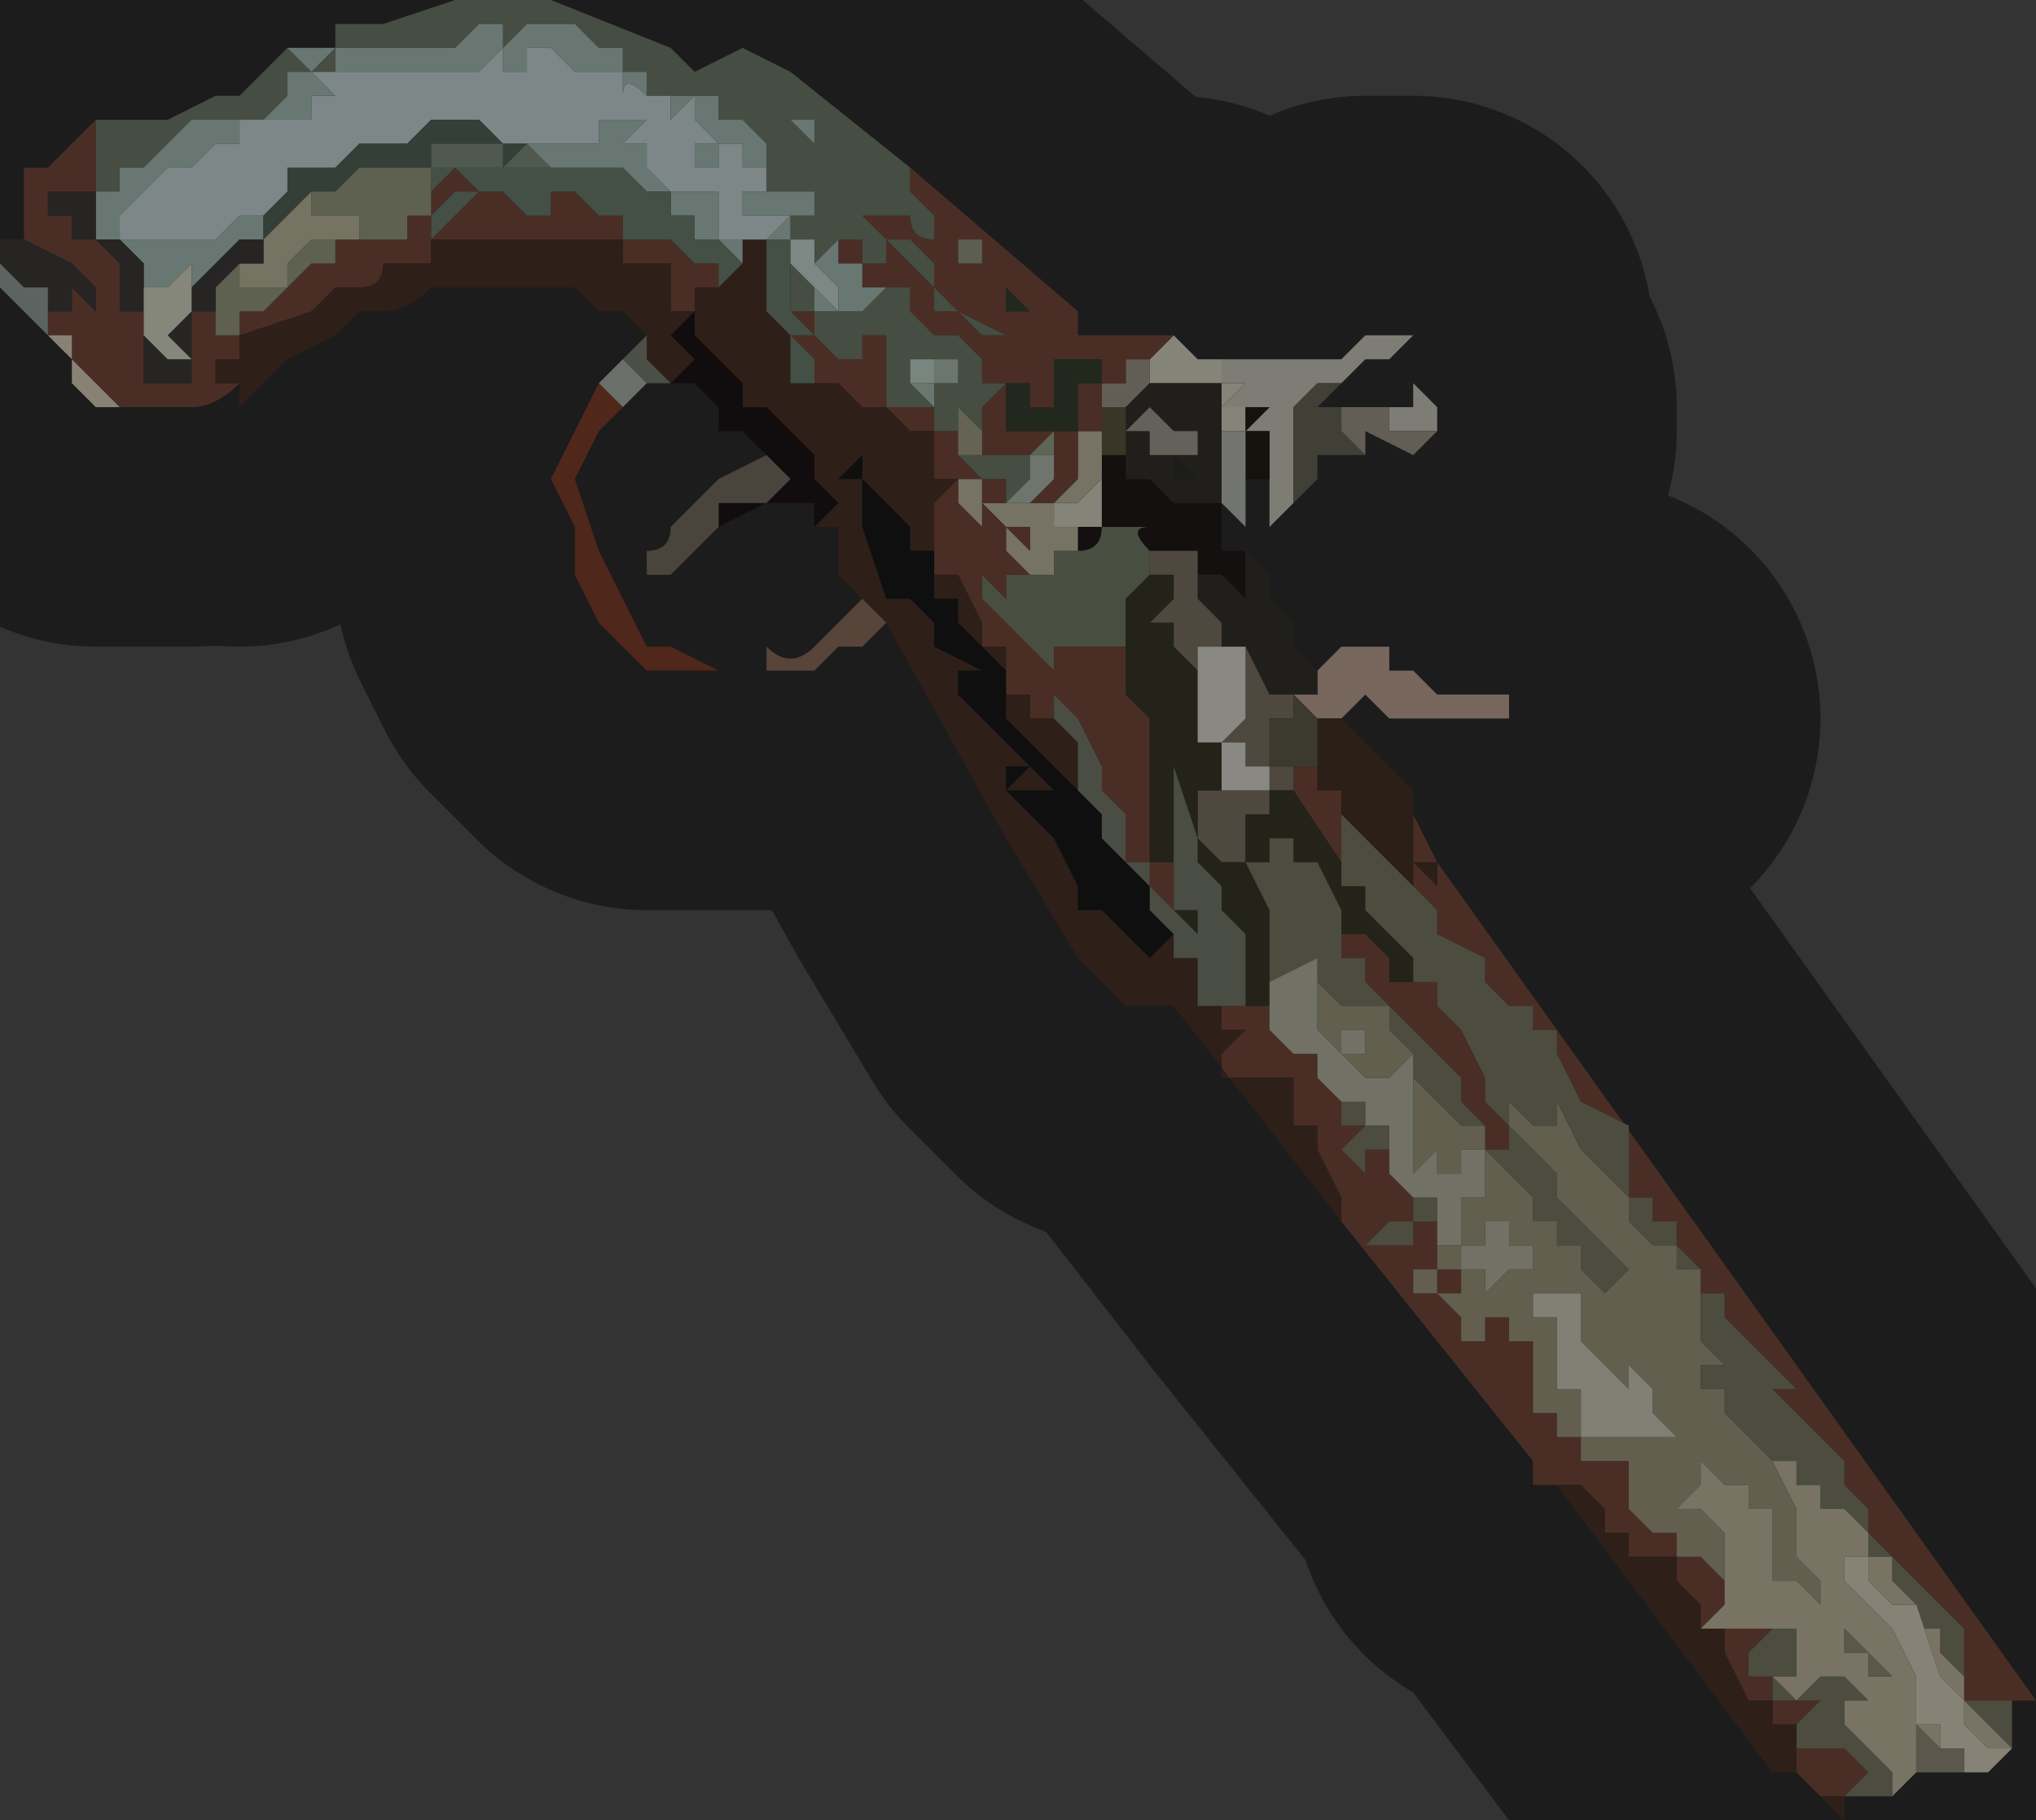 <?xml version="1.0" encoding="UTF-8" standalone="no"?>
<svg xmlns:xlink="http://www.w3.org/1999/xlink" height="3.8px" width="4.25px" xmlns="http://www.w3.org/2000/svg">
  <rect width="100%" height="100%" fill="#333333" stroke="none"/>
  <g transform="matrix(1.0, 0.0, 0.0, 1.0, 2.1, 1.9)">
    <path d="M0.65 -0.5 L0.65 -0.5 0.7 -0.55 0.7 -0.55 0.75 -0.55 0.8 -0.55 0.8 -0.5 0.85 -0.5 0.9 -0.45 1.0 -0.45 1.05 -0.45 1.05 -0.4 1.15 -0.4 1.2 -0.4 1.2 -0.4 1.15 -0.4 1.1 -0.4 1.05 -0.4 1.0 -0.4 0.9 -0.4 0.8 -0.4 0.75 -0.45 0.7 -0.4 0.7 -0.4 0.65 -0.4 0.65 -0.4 0.65 -0.4 0.6 -0.45 0.6 -0.45 0.65 -0.45 0.65 -0.5" fill="#d7baa8" fill-rule="evenodd" stroke="none"/>
    <path d="M0.45 -1.15 L0.45 -1.1 0.45 -1.1 0.5 -1.1 0.45 -1.05 0.5 -1.05 0.5 -1.0 0.45 -1.0 0.45 -1.1 0.4 -1.1 0.4 -1.1 0.4 -1.1 0.35 -1.1 0.35 -1.1 0.3 -1.1 0.3 -1.15 0.35 -1.2 Q0.4 -1.15 0.4 -1.15 L0.45 -1.15 M0.15 -0.85 L0.2 -0.9 0.2 -0.9 0.2 -0.85 0.2 -0.8 0.15 -0.8 0.15 -0.8 0.1 -0.8 0.1 -0.8 0.1 -0.85 0.15 -0.85" fill="#f3f0dc" fill-rule="evenodd" stroke="none"/>
    <path d="M0.45 -1.15 L0.5 -1.15 0.6 -1.15 0.65 -1.15 0.7 -1.15 0.7 -1.15 0.75 -1.2 0.85 -1.2 0.8 -1.15 0.75 -1.15 0.75 -1.15 0.7 -1.1 0.65 -1.1 0.65 -1.1 0.6 -1.05 0.6 -1.0 0.6 -0.9 0.6 -0.85 0.6 -0.85 0.55 -0.8 0.55 -0.9 0.55 -0.95 0.55 -0.95 0.55 -1.0 0.55 -1.0 0.5 -1.0 0.5 -1.0 0.55 -1.05 0.55 -1.05 0.55 -1.05 0.5 -1.05 0.45 -1.05 0.5 -1.1 0.45 -1.1 0.45 -1.1 0.45 -1.15 M0.8 -1.05 L0.8 -1.05 0.85 -1.05 0.85 -1.1 0.9 -1.05 0.9 -1.0 0.85 -1.0 0.85 -1.0 0.8 -1.0 0.8 -1.05" fill="#e4e2d6" fill-rule="evenodd" stroke="none"/>
    <path d="M0.7 -1.05 L0.8 -1.05 0.8 -1.0 0.85 -1.0 0.85 -1.0 0.9 -1.0 0.9 -1.0 0.85 -0.95 0.85 -0.95 0.75 -1.0 0.75 -0.95 0.75 -0.95 0.7 -1.0 0.7 -1.05 M0.2 -1.05 L0.2 -1.05 0.2 -1.1 0.25 -1.1 0.2 -1.1 0.2 -1.1 0.25 -1.1 0.25 -1.15 0.3 -1.15 0.35 -1.2 0.3 -1.15 0.3 -1.1 0.35 -1.1 0.3 -1.1 0.3 -1.1 0.25 -1.05 0.25 -1.05 0.2 -1.05" fill="#b3ac9c" fill-rule="evenodd" stroke="none"/>
    <path d="M0.6 -0.85 L0.6 -0.9 0.6 -1.0 0.6 -1.05 0.65 -1.1 0.65 -1.1 0.7 -1.1 0.65 -1.05 0.7 -1.05 0.7 -1.0 0.75 -0.95 0.75 -0.95 0.7 -0.95 0.65 -0.95 0.65 -0.9 0.6 -0.85" fill="#747465" fill-rule="evenodd" stroke="none"/>
    <path d="M0.45 -1.05 L0.5 -1.05 0.55 -1.05 0.55 -1.05 0.55 -1.05 0.5 -1.0 0.5 -1.0 0.55 -1.0 0.55 -1.0 0.55 -0.95 0.55 -0.95 0.55 -0.9 0.5 -0.9 0.5 -0.85 0.5 -0.9 0.5 -1.0 0.5 -1.05 0.45 -1.05" fill="#222017" fill-rule="evenodd" stroke="none"/>
    <path d="M0.5 -0.85 L0.5 -0.8 0.45 -0.85 0.45 -0.9 0.45 -0.95 0.45 -0.95 0.45 -1.0 0.5 -1.0 0.5 -0.9 0.5 -0.85 M0.45 -0.85 L0.45 -0.85" fill="#cfd4ce" fill-rule="evenodd" stroke="none"/>
    <path d="M0.45 -0.85 L0.45 -0.75 0.5 -0.75 0.5 -0.75 0.5 -0.65 0.45 -0.7 Q0.4 -0.7 0.4 -0.7 L0.4 -0.7 0.4 -0.75 0.35 -0.75 0.35 -0.75 0.3 -0.75 Q0.25 -0.8 0.3 -0.8 L0.25 -0.8 0.2 -0.8 Q0.2 -0.75 0.15 -0.75 L0.15 -0.8 0.2 -0.8 0.2 -0.85 0.2 -0.9 0.2 -0.95 0.25 -0.95 0.25 -1.0 0.25 -0.95 0.25 -0.9 Q0.25 -0.9 0.3 -0.9 L0.3 -0.9 0.35 -0.85 0.35 -0.85 0.4 -0.85 0.4 -0.9 0.4 -0.9 0.4 -0.85 0.45 -0.85 0.45 -0.9 0.45 -0.85 0.45 -0.85 M0.4 -0.9 L0.4 -0.9" fill="#221e1b" fill-rule="evenodd" stroke="none"/>
    <path d="M0.5 -0.75 Q0.5 -0.75 0.55 -0.7 L0.55 -0.65 0.6 -0.6 0.6 -0.55 0.65 -0.5 0.65 -0.5 0.65 -0.45 0.6 -0.45 0.6 -0.45 0.55 -0.45 0.55 -0.45 0.5 -0.55 0.45 -0.55 0.45 -0.6 0.45 -0.6 0.4 -0.65 0.4 -0.7 0.4 -0.7 Q0.4 -0.7 0.45 -0.7 L0.5 -0.65 0.5 -0.75 M0.35 -1.1 L0.35 -1.1 0.4 -1.1 0.4 -1.1 0.4 -1.1 0.45 -1.1 0.45 -1.0 0.45 -0.95 0.45 -0.95 0.45 -0.9 0.45 -0.85 0.4 -0.85 0.4 -0.9 0.4 -0.9 0.35 -0.95 0.35 -0.9 0.4 -0.9 0.4 -0.85 0.35 -0.85 0.35 -0.85 0.3 -0.9 0.3 -0.9 Q0.25 -0.9 0.25 -0.9 L0.25 -0.95 0.25 -1.0 0.3 -1.0 0.3 -0.95 0.35 -0.95 0.35 -0.95 0.4 -0.95 0.4 -1.0 0.35 -1.0 0.3 -1.05 0.25 -1.0 0.25 -1.05 0.3 -1.1 0.3 -1.1 0.35 -1.1" fill="#3d3931" fill-rule="evenodd" stroke="none"/>
    <path d="M0.3 -0.95 L0.3 -1.0 0.25 -1.0 0.3 -1.05 0.35 -1.0 0.4 -1.0 0.4 -0.95 0.35 -0.95 0.35 -0.95 0.3 -0.95" fill="#b5b0a3" fill-rule="evenodd" stroke="none"/>
    <path d="M0.25 -0.55 L0.25 -0.55 0.2 -0.55 0.2 -0.55 0.15 -0.55 0.15 -0.55 0.1 -0.55 0.1 -0.5 0.05 -0.55 0.0 -0.6 0.0 -0.55 0.0 -0.55 0.0 -0.6 -0.05 -0.65 -0.05 -0.7 0.0 -0.65 0.0 -0.7 0.05 -0.7 0.1 -0.7 0.1 -0.7 0.1 -0.75 0.15 -0.75 Q0.2 -0.75 0.2 -0.8 L0.25 -0.8 0.3 -0.8 Q0.25 -0.8 0.3 -0.75 0.25 -0.75 0.3 -0.75 L0.3 -0.7 0.25 -0.65 0.25 -0.55" fill="#838e74" fill-rule="evenodd" stroke="none"/>
    <path d="M0.2 -1.05 L0.25 -1.05 0.25 -1.05 0.25 -1.0 0.25 -0.95 0.2 -0.95 0.2 -0.9 0.2 -0.95 0.2 -1.05 M0.15 -0.85 L0.2 -0.9 0.2 -0.9 0.15 -0.85" fill="#686249" fill-rule="evenodd" stroke="none"/>
    <path d="M0.1 -0.75 L0.1 -0.7 0.05 -0.7 0.05 -0.7 0.0 -0.75 0.0 -0.8 0.05 -0.75 0.05 -0.8 0.0 -0.8 0.0 -0.8 -0.05 -0.85 -0.05 -0.8 -0.1 -0.85 -0.1 -0.9 -0.05 -0.9 -0.05 -0.85 0.0 -0.85 0.0 -0.85 0.05 -0.85 0.1 -0.85 0.1 -0.85 0.15 -0.9 0.15 -1.0 0.2 -1.0 0.2 -1.05 0.2 -0.95 0.2 -0.9 0.15 -0.85 0.1 -0.85 0.1 -0.8 0.1 -0.8 0.15 -0.8 0.15 -0.8 0.15 -0.75 0.1 -0.75" fill="#d8d2b6" fill-rule="evenodd" stroke="none"/>
    <path d="M0.0 -1.25 L0.05 -1.25 0.05 -1.25 0.0 -1.3 0.0 -1.25 0.0 -1.25 0.0 -1.25 0.0 -1.25 M0.85 -0.2 L0.9 -0.1 2.15 1.65 2.1 1.65 2.05 1.65 2.0 1.65 2.0 1.6 2.0 1.5 1.95 1.45 1.9 1.4 1.85 1.35 1.8 1.3 1.8 1.25 1.75 1.2 1.75 1.15 1.7 1.1 1.65 1.05 1.6 1.0 1.65 1.0 1.6 0.95 1.55 0.9 1.5 0.85 1.5 0.8 1.45 0.8 1.45 0.75 1.4 0.7 1.4 0.65 1.35 0.65 1.35 0.6 1.3 0.6 1.3 0.55 1.3 0.45 1.2 0.4 1.15 0.3 1.15 0.25 1.1 0.25 1.1 0.2 1.05 0.2 1.0 0.15 1.0 0.1 0.9 0.05 0.9 0.0 0.85 -0.05 0.85 -0.1 0.9 -0.05 0.9 -0.05 0.9 -0.1 0.85 -0.1 0.85 -0.15 0.85 -0.2 M1.15 1.2 L1.1 1.2 1.1 1.15 0.7 0.65 0.7 0.6 0.65 0.5 0.65 0.45 0.6 0.45 0.6 0.35 0.55 0.35 0.5 0.35 0.45 0.35 0.45 0.3 0.5 0.25 0.45 0.25 0.45 0.2 0.5 0.2 0.5 0.15 0.5 0.2 0.55 0.2 0.55 0.25 0.6 0.3 0.65 0.3 0.65 0.35 0.7 0.4 0.7 0.45 0.75 0.45 0.7 0.5 0.75 0.55 0.75 0.5 0.8 0.5 0.8 0.55 0.85 0.6 0.85 0.65 0.8 0.65 0.75 0.7 0.8 0.7 0.85 0.7 0.85 0.65 0.9 0.65 0.9 0.7 0.9 0.75 0.85 0.75 0.85 0.8 0.9 0.8 Q0.9 0.75 0.9 0.75 L0.95 0.75 0.95 0.8 0.9 0.8 0.95 0.85 1.0 0.85 0.95 0.85 0.95 0.9 1.0 0.9 1.0 0.95 0.95 0.95 1.0 0.95 1.0 0.85 1.05 0.85 1.05 0.9 1.1 0.9 1.1 1.0 1.1 1.05 1.15 1.05 1.15 1.1 1.1 1.1 1.15 1.1 1.2 1.1 1.2 1.15 1.25 1.15 1.25 1.15 1.3 1.15 1.3 1.25 1.35 1.3 1.4 1.3 1.4 1.35 1.45 1.35 1.5 1.4 1.5 1.45 1.45 1.5 1.45 1.45 1.4 1.4 1.4 1.35 1.35 1.35 1.3 1.35 1.3 1.3 1.25 1.3 1.25 1.25 1.2 1.2 1.15 1.2 M-1.6 -1.1 Q-1.65 -1.05 -1.7 -1.05 L-1.8 -1.05 -1.8 -1.05 -1.85 -1.05 -1.85 -1.05 -1.85 -1.05 -1.9 -1.1 -1.95 -1.15 -1.95 -1.2 -2.0 -1.2 -2.0 -1.25 -1.95 -1.25 -2.0 -1.25 -1.95 -1.25 -1.95 -1.3 -1.9 -1.25 -1.9 -1.25 -1.85 -1.25 -1.9 -1.25 -1.9 -1.3 -1.95 -1.35 -1.95 -1.35 -2.05 -1.4 -2.05 -1.4 -2.05 -1.45 -2.05 -1.55 -2.0 -1.55 -2.0 -1.55 -1.95 -1.6 -1.95 -1.6 -1.9 -1.65 -1.9 -1.65 -1.9 -1.6 -1.9 -1.55 -1.85 -1.55 -1.85 -1.55 -1.9 -1.55 -1.9 -1.5 -1.9 -1.5 -1.95 -1.5 -2.0 -1.5 -2.0 -1.45 -1.95 -1.45 -1.95 -1.4 -1.95 -1.4 -1.9 -1.4 -1.9 -1.4 -1.85 -1.35 -1.85 -1.25 -1.8 -1.25 -1.8 -1.25 -1.8 -1.2 -1.8 -1.15 -1.8 -1.1 -1.75 -1.1 -1.7 -1.1 -1.7 -1.15 -1.7 -1.15 -1.7 -1.25 -1.65 -1.25 -1.65 -1.25 -1.65 -1.2 -1.65 -1.2 -1.6 -1.2 -1.6 -1.25 -1.55 -1.25 -1.5 -1.3 -1.5 -1.3 -1.45 -1.35 -1.45 -1.35 -1.4 -1.35 -1.4 -1.35 -1.4 -1.4 -1.35 -1.4 -1.35 -1.4 -1.3 -1.4 -1.25 -1.4 -1.25 -1.45 -1.25 -1.45 -1.25 -1.45 -1.2 -1.45 -1.2 -1.5 -1.2 -1.5 -1.15 -1.55 -1.1 -1.5 -1.15 -1.5 -1.2 -1.45 -1.2 -1.45 -1.2 -1.4 -1.15 -1.45 -1.15 -1.45 -1.1 -1.5 -1.05 -1.5 -1.0 -1.45 -1.0 -1.45 -0.95 -1.45 -0.95 -1.4 -0.95 -1.45 -0.95 -1.5 -0.9 -1.5 -0.9 -1.5 -0.85 -1.45 -0.8 -1.45 -0.75 -1.45 -0.75 -1.45 -0.8 -1.45 -0.8 -1.4 -0.75 -1.4 -0.75 -1.4 -0.75 -1.4 -0.7 -1.4 -0.7 -1.4 -0.65 -1.35 -0.65 -1.35 -0.6 -1.35 -0.6 -1.3 -0.65 -1.3 -0.65 -1.25 -0.7 -1.25 -0.7 -1.3 -0.7 -1.35 -0.75 -1.35 -0.75 -1.35 -0.75 -1.35 -0.75 -1.35 -0.8 -1.35 -0.8 -1.35 -0.8 -1.4 -0.85 -1.4 -0.85 -1.45 -0.85 -1.4 -0.9 -1.4 -0.9 -1.4 -0.9 -1.4 -0.95 -1.4 -1.05 -1.4 -1.05 -1.4 -1.1 -1.4 -1.15 -1.4 -1.2 -1.4 -1.2 -1.4 -1.25 -1.4 -1.3 -1.4 -1.3 -1.4 -1.25 -1.4 -1.2 -1.4 -1.2 -1.35 -1.2 -1.35 -1.25 -1.35 -1.25 -1.35 -1.3 -1.35 Q-1.3 -1.3 -1.35 -1.3 L-1.4 -1.3 -1.45 -1.25 -1.6 -1.2 -1.6 -1.15 -1.65 -1.15 -1.65 -1.1 -1.7 -1.1 -1.6 -1.1 M-0.2 -1.55 L0.15 -1.25 0.15 -1.2 0.2 -1.2 0.25 -1.2 0.25 -1.2 0.35 -1.2 0.35 -1.2 0.3 -1.15 0.25 -1.15 0.25 -1.1 0.2 -1.1 0.2 -1.1 0.25 -1.1 0.2 -1.1 0.2 -1.05 0.2 -1.05 0.2 -1.0 0.15 -1.0 0.15 -0.9 0.1 -0.85 0.1 -0.85 0.05 -0.85 0.0 -0.85 0.0 -0.85 -0.05 -0.85 -0.05 -0.9 -0.1 -0.9 -0.1 -0.85 -0.05 -0.8 -0.05 -0.85 0.0 -0.8 0.0 -0.8 0.05 -0.8 0.05 -0.75 0.0 -0.8 0.0 -0.75 0.05 -0.7 0.05 -0.7 0.1 -0.7 0.1 -0.75 0.1 -0.7 0.1 -0.7 0.05 -0.7 0.0 -0.7 0.0 -0.65 -0.05 -0.7 -0.05 -0.65 0.0 -0.6 0.0 -0.55 0.0 -0.55 0.0 -0.6 0.05 -0.55 0.1 -0.5 0.1 -0.55 0.15 -0.55 0.15 -0.55 0.2 -0.55 0.2 -0.55 0.25 -0.55 0.25 -0.55 0.25 -0.55 0.25 -0.5 0.25 -0.45 0.3 -0.4 0.3 -0.4 0.3 -0.25 0.3 -0.1 0.35 -0.1 0.35 0.0 0.3 -0.05 0.3 -0.1 0.25 -0.1 0.25 -0.15 0.25 -0.2 0.2 -0.25 0.2 -0.3 0.15 -0.4 0.1 -0.45 0.1 -0.5 0.1 -0.4 0.1 -0.4 0.05 -0.4 0.05 -0.4 0.05 -0.45 0.0 -0.45 0.0 -0.55 -0.05 -0.55 -0.05 -0.6 -0.1 -0.7 -0.15 -0.7 -0.15 -0.75 -0.15 -0.8 -0.15 -0.85 -0.1 -0.9 -0.15 -0.9 -0.15 -0.9 -0.15 -1.0 -0.2 -1.0 -0.25 -1.05 -0.25 -1.05 -0.3 -1.05 -0.3 -1.05 -0.35 -1.1 -0.4 -1.1 -0.4 -1.1 -0.4 -1.15 -0.45 -1.2 -0.4 -1.2 -0.45 -1.25 -0.4 -1.25 -0.4 -1.2 -0.35 -1.15 -0.35 -1.15 -0.3 -1.15 -0.3 -1.2 -0.25 -1.2 -0.25 -1.15 -0.25 -1.1 -0.3 -1.1 -0.3 -1.1 -0.25 -1.1 -0.25 -1.05 -0.2 -1.05 -0.2 -1.05 -0.15 -1.05 -0.15 -1.05 -0.15 -1.0 -0.1 -1.0 -0.1 -1.0 -0.1 -0.95 -0.1 -0.95 -0.05 -0.9 -0.05 -0.9 0.0 -0.9 -0.05 -0.9 0.0 -0.9 0.0 -0.85 0.05 -0.85 0.1 -0.9 0.1 -0.95 0.15 -0.95 0.1 -0.95 0.1 -1.0 0.15 -1.0 0.15 -1.05 0.15 -1.05 0.15 -1.1 0.2 -1.1 0.2 -1.15 0.15 -1.15 0.15 -1.15 0.1 -1.15 0.1 -1.15 0.1 -1.2 0.1 -1.15 0.05 -1.15 0.1 -1.15 0.1 -1.1 0.15 -1.1 0.15 -1.1 0.1 -1.1 0.1 -1.1 0.1 -1.1 0.1 -1.05 0.1 -1.05 0.05 -1.05 0.05 -1.05 0.05 -1.1 0.0 -1.1 0.0 -1.05 0.05 -1.05 0.0 -1.05 0.0 -1.0 0.05 -1.0 0.05 -1.0 0.1 -1.0 0.05 -0.95 0.05 -0.95 0.0 -0.95 0.0 -0.95 0.0 -0.95 -0.05 -0.95 -0.05 -1.0 -0.05 -1.05 0.0 -1.1 0.0 -1.1 0.0 -1.1 -0.05 -1.1 -0.05 -1.15 -0.05 -1.15 -0.1 -1.2 Q-0.15 -1.2 -0.15 -1.2 L-0.2 -1.25 -0.2 -1.3 -0.25 -1.3 -0.3 -1.3 -0.3 -1.35 Q-0.35 -1.35 -0.35 -1.35 L-0.35 -1.4 -0.4 -1.4 -0.35 -1.4 -0.3 -1.4 -0.3 -1.35 -0.25 -1.35 -0.25 -1.4 -0.2 -1.35 -0.15 -1.3 -0.15 -1.25 -0.1 -1.25 -0.05 -1.2 -0.05 -1.2 0.0 -1.2 -0.1 -1.25 -0.15 -1.3 -0.15 -1.35 -0.15 -1.35 -0.15 -1.35 -0.2 -1.4 -0.2 -1.4 -0.25 -1.4 -0.3 -1.45 -0.25 -1.45 -0.25 -1.45 -0.25 -1.45 -0.2 -1.45 Q-0.2 -1.4 -0.15 -1.4 L-0.15 -1.45 -0.15 -1.45 -0.15 -1.45 -0.2 -1.5 -0.2 -1.55 -0.2 -1.55 M0.05 -0.95 L0.05 -0.95 M0.6 -0.25 L0.6 -0.3 0.6 -0.3 0.65 -0.3 0.65 -0.25 0.7 -0.25 0.7 -0.2 0.7 -0.15 0.7 -0.1 0.6 -0.25 0.6 -0.25 M0.85 0.1 L0.85 0.15 0.9 0.15 0.9 0.2 0.95 0.25 1.0 0.35 1.0 0.4 1.05 0.45 1.05 0.5 1.0 0.5 1.0 0.45 0.95 0.4 0.95 0.35 0.9 0.3 0.85 0.25 0.8 0.2 0.75 0.15 0.75 0.1 0.7 0.1 0.7 0.05 0.75 0.05 0.8 0.1 0.8 0.15 0.85 0.15 0.85 0.2 0.85 0.1 M1.5 1.5 L1.55 1.5 1.6 1.5 1.55 1.55 1.55 1.6 1.6 1.6 1.6 1.65 1.65 1.65 1.7 1.65 1.65 1.7 1.65 1.75 1.75 1.75 1.8 1.8 1.75 1.8 1.7 1.8 1.75 1.8 1.8 1.8 1.75 1.85 1.7 1.85 1.65 1.8 1.65 1.7 1.6 1.7 1.6 1.65 1.55 1.65 1.5 1.55 1.5 1.5 M-1.35 -1.4 L-1.35 -1.4 M-0.05 -1.35 L0.0 -1.35 -0.05 -1.35 -0.05 -1.4 -0.1 -1.4 -0.1 -1.35 -0.05 -1.35 -0.05 -1.35 M-0.05 -1.2 L0.0 -1.2 0.0 -1.15 0.0 -1.2 -0.05 -1.2" fill="#875343" fill-rule="evenodd" stroke="none"/>
    <path d="M0.3 -0.75 L0.35 -0.75 0.35 -0.75 0.4 -0.75 0.4 -0.7 0.4 -0.65 0.45 -0.6 0.45 -0.6 0.45 -0.55 0.5 -0.55 0.55 -0.45 0.55 -0.45 0.6 -0.45 0.6 -0.4 0.55 -0.4 0.55 -0.4 0.55 -0.35 0.55 -0.3 0.6 -0.3 0.6 -0.3 0.6 -0.3 0.6 -0.25 0.6 -0.25 0.55 -0.25 0.55 -0.2 0.5 -0.2 0.5 -0.1 0.45 -0.1 0.4 -0.15 0.4 -0.25 0.45 -0.25 0.45 -0.25 0.5 -0.25 0.5 -0.25 0.55 -0.25 0.55 -0.25 0.55 -0.3 0.5 -0.3 0.5 -0.3 0.5 -0.35 0.45 -0.35 0.45 -0.35 0.5 -0.4 0.5 -0.4 0.5 -0.4 0.5 -0.5 0.5 -0.55 0.45 -0.55 0.45 -0.55 0.4 -0.55 0.4 -0.5 0.4 -0.5 0.35 -0.55 0.35 -0.6 0.3 -0.6 0.35 -0.65 0.35 -0.7 0.3 -0.7 0.3 -0.75 Q0.25 -0.75 0.3 -0.75" fill="#8e8473" fill-rule="evenodd" stroke="none"/>
    <path d="M0.35 -0.1 L0.3 -0.1 0.3 -0.25 0.3 -0.4 0.3 -0.4 0.25 -0.45 0.25 -0.5 0.25 -0.55 0.25 -0.55 0.25 -0.65 0.3 -0.7 0.35 -0.7 0.35 -0.65 0.3 -0.6 0.35 -0.6 0.35 -0.55 0.4 -0.5 0.4 -0.5 0.4 -0.35 0.45 -0.35 0.45 -0.3 0.45 -0.25 0.45 -0.25 0.4 -0.25 0.4 -0.15 0.45 -0.1 0.5 -0.1 0.5 -0.2 0.55 -0.2 0.55 -0.25 0.6 -0.25 0.6 -0.25 0.6 -0.25 0.7 -0.1 Q0.7 -0.1 0.7 -0.05 L0.75 -0.05 0.75 0.0 0.8 0.05 0.85 0.1 0.85 0.2 0.85 0.15 0.8 0.15 0.8 0.1 0.75 0.05 0.7 0.05 0.7 0.0 0.65 -0.1 0.6 -0.1 0.6 -0.15 0.55 -0.15 0.55 -0.1 0.55 -0.1 0.5 -0.1 0.5 -0.1 0.55 0.0 0.55 0.1 0.55 0.15 0.55 0.2 0.5 0.2 0.5 0.15 0.5 0.05 0.45 0.0 0.45 -0.05 0.4 -0.1 0.4 -0.15 0.35 -0.3 Q0.35 -0.25 0.35 -0.2 L0.35 -0.1 0.35 -0.1 M0.4 0.05 L0.35 0.0 0.4 0.0 0.4 0.05 0.4 0.05" fill="#423f30" fill-rule="evenodd" stroke="none"/>
    <path d="M0.0 -1.25 L0.0 -1.25 0.0 -1.25 0.0 -1.25 0.0 -1.3 0.05 -1.25 0.05 -1.25 0.0 -1.25 M0.05 -1.0 L0.05 -1.0 0.0 -1.0 0.0 -1.05 0.05 -1.05 0.0 -1.05 0.0 -1.1 0.05 -1.1 0.05 -1.05 0.05 -1.05 0.1 -1.05 0.1 -1.05 0.1 -1.1 0.1 -1.1 0.1 -1.1 0.15 -1.1 0.15 -1.1 0.1 -1.1 0.1 -1.15 0.05 -1.15 0.1 -1.15 0.1 -1.2 0.1 -1.15 0.1 -1.15 0.15 -1.15 0.15 -1.15 0.2 -1.15 0.2 -1.1 0.15 -1.1 0.15 -1.05 0.15 -1.05 0.15 -1.0 0.1 -1.0 0.05 -1.0" fill="#404836" fill-rule="evenodd" stroke="none"/>
    <path d="M-1.9 -1.65 L-1.85 -1.65 -1.75 -1.65 -1.65 -1.7 -1.65 -1.7 -1.6 -1.7 -1.5 -1.8 -1.45 -1.75 -1.45 -1.75 -1.5 -1.75 -1.5 -1.7 -1.55 -1.65 -1.6 -1.65 -1.6 -1.65 -1.65 -1.65 -1.65 -1.65 -1.7 -1.65 -1.75 -1.6 -1.75 -1.6 -1.8 -1.55 -1.85 -1.55 -1.85 -1.5 -1.9 -1.5 -1.9 -1.55 -1.85 -1.55 -1.85 -1.55 -1.9 -1.55 -1.9 -1.6 -1.9 -1.65 -1.9 -1.65 M-1.4 -1.8 L-1.4 -1.85 -1.35 -1.85 -1.3 -1.85 -1.15 -1.9 -1.05 -1.9 -0.95 -1.9 -0.7 -1.8 -0.65 -1.75 -0.55 -1.8 -0.45 -1.75 -0.45 -1.75 -0.2 -1.55 -0.2 -1.55 -0.2 -1.5 -0.15 -1.45 -0.15 -1.45 -0.15 -1.45 -0.15 -1.4 Q-0.2 -1.4 -0.2 -1.45 L-0.25 -1.45 -0.25 -1.45 -0.25 -1.45 -0.3 -1.45 -0.25 -1.4 -0.2 -1.4 -0.2 -1.4 -0.15 -1.35 -0.15 -1.35 -0.15 -1.35 -0.15 -1.3 -0.1 -1.25 0.0 -1.2 -0.05 -1.2 -0.05 -1.2 -0.1 -1.25 -0.15 -1.25 -0.15 -1.3 -0.2 -1.35 -0.25 -1.4 -0.25 -1.35 -0.3 -1.35 -0.3 -1.4 -0.35 -1.4 -0.4 -1.4 -0.35 -1.4 -0.35 -1.35 -0.35 -1.4 Q-0.4 -1.35 -0.4 -1.35 L-0.4 -1.35 -0.4 -1.4 -0.45 -1.4 -0.45 -1.4 -0.45 -1.45 -0.45 -1.45 -0.4 -1.45 -0.4 -1.5 -0.45 -1.5 -0.45 -1.5 -0.4 -1.55 -0.45 -1.5 -0.45 -1.55 -0.45 -1.55 -0.4 -1.55 -0.45 -1.55 -0.45 -1.5 -0.5 -1.5 -0.5 -1.55 -0.5 -1.6 -0.55 -1.65 -0.55 -1.65 -0.6 -1.65 -0.6 -1.65 -0.6 -1.7 -0.65 -1.7 -0.65 -1.7 -0.75 -1.7 -0.75 -1.75 -0.75 -1.75 -0.75 -1.75 -0.8 -1.75 -0.8 -1.8 -0.85 -1.8 -0.9 -1.85 -0.9 -1.85 -0.95 -1.85 -0.95 -1.85 -1.0 -1.85 -1.0 -1.85 -1.05 -1.8 -1.05 -1.85 -1.05 -1.85 -1.1 -1.85 -1.15 -1.8 -1.15 -1.8 -1.2 -1.8 -1.25 -1.8 -1.25 -1.8 -1.3 -1.8 -1.3 -1.8 -1.35 -1.8 -1.35 -1.8 -1.35 -1.8 -1.4 -1.8 -1.4 -1.75 -1.45 -1.75 -1.4 -1.8 -1.4 -1.8 M0.0 -0.85 L0.0 -0.9 -0.05 -0.9 0.0 -0.9 -0.05 -0.9 -0.05 -0.9 -0.1 -0.95 -0.1 -0.95 -0.1 -1.0 -0.1 -1.0 -0.15 -1.0 -0.15 -1.05 -0.15 -1.05 -0.2 -1.05 -0.2 -1.05 -0.25 -1.05 -0.25 -1.1 -0.3 -1.1 -0.3 -1.1 -0.25 -1.1 -0.25 -1.15 -0.25 -1.2 -0.3 -1.2 -0.3 -1.15 -0.35 -1.15 -0.35 -1.15 -0.4 -1.2 -0.4 -1.25 -0.45 -1.25 -0.45 -1.3 -0.45 -1.3 -0.45 -1.35 -0.4 -1.3 -0.4 -1.3 -0.4 -1.25 -0.35 -1.25 -0.3 -1.25 -0.3 -1.25 -0.25 -1.25 -0.25 -1.25 -0.3 -1.25 -0.25 -1.3 -0.25 -1.3 -0.3 -1.3 -0.3 -1.3 -0.25 -1.3 -0.2 -1.3 -0.2 -1.25 -0.15 -1.2 Q-0.15 -1.2 -0.1 -1.2 L-0.05 -1.15 -0.05 -1.15 -0.05 -1.1 0.0 -1.1 0.0 -1.1 0.0 -1.1 -0.05 -1.05 -0.05 -1.0 -0.05 -1.0 -0.1 -1.05 -0.1 -1.05 -0.1 -1.0 -0.1 -0.95 -0.1 -0.95 -0.05 -0.95 -0.05 -0.95 0.0 -0.95 0.0 -0.95 0.0 -0.95 0.05 -0.95 0.05 -0.95 0.05 -0.9 0.0 -0.85 M-0.75 -1.7 L-0.75 -1.7 M-0.45 -1.65 L-0.45 -1.65 -0.4 -1.6 -0.4 -1.65 -0.45 -1.65 M-0.05 -1.2 L0.0 -1.2 0.0 -1.15 0.0 -1.2 -0.05 -1.2 M-0.1 -1.15 L-0.15 -1.15 -0.15 -1.15 -0.2 -1.15 -0.2 -1.15 -0.2 -1.1 -0.15 -1.05 -0.15 -1.1 -0.1 -1.1 -0.1 -1.15 -0.1 -1.15" fill="#808d79" fill-rule="evenodd" stroke="none"/>
    <path d="M-0.1 -1.15 L-0.1 -1.15 -0.1 -1.1 -0.15 -1.1 -0.15 -1.05 -0.2 -1.1 -0.2 -1.15 -0.2 -1.15 -0.15 -1.15 -0.15 -1.15 -0.1 -1.15 M-0.2 -1.1 L-0.15 -1.1 -0.15 -1.1 -0.15 -1.15 -0.2 -1.15 -0.2 -1.1" fill="#c3d7c9" fill-rule="evenodd" stroke="none"/>
    <path d="M-0.2 -1.1 L-0.2 -1.15 -0.15 -1.15 -0.15 -1.1 -0.15 -1.1 -0.2 -1.1" fill="#ddf4ea" fill-rule="evenodd" stroke="none"/>
    <path d="M-0.05 -0.95 L-0.05 -0.95 -0.1 -0.95 -0.1 -0.95 -0.1 -1.0 -0.1 -1.05 -0.1 -1.05 -0.05 -1.0 -0.05 -1.0 -0.05 -0.95" fill="#b8b599" fill-rule="evenodd" stroke="none"/>
    <path d="M0.1 -0.95 L0.15 -0.95 0.1 -0.95 0.1 -0.9 0.05 -0.85 0.0 -0.85 0.05 -0.9 0.05 -0.95 0.05 -0.95 0.1 -0.95 0.1 -0.95" fill="#c8d6c4" fill-rule="evenodd" stroke="none"/>
    <path d="M0.1 -1.0 L0.1 -0.95 0.1 -0.95 0.05 -0.95 0.1 -1.0 0.05 -1.0 0.1 -1.0" fill="#acb99e" fill-rule="evenodd" stroke="none"/>
    <path d="M0.7 0.65 L0.35 0.2 0.3 0.2 0.25 0.2 0.2 0.15 0.15 0.1 0.0 -0.15 -0.25 -0.6 -0.25 -0.6 -0.3 -0.65 -0.3 -0.65 -0.3 -0.65 -0.35 -0.7 -0.35 -0.7 -0.35 -0.8 -0.4 -0.8 -0.35 -0.85 -0.4 -0.9 -0.4 -0.95 -0.45 -1.0 -0.45 -1.0 -0.5 -1.05 -0.55 -1.05 -0.55 -1.1 -0.6 -1.15 -0.6 -1.15 -0.65 -1.2 -0.65 -1.25 -0.7 -1.2 -0.7 -1.2 -0.65 -1.15 -0.7 -1.1 -0.7 -1.1 -0.75 -1.15 -0.75 -1.15 -0.75 -1.15 -0.75 -1.2 -0.8 -1.15 -0.75 -1.2 -0.75 -1.2 -0.8 -1.25 -0.8 -1.25 -0.85 -1.25 -0.85 -1.25 -0.9 -1.3 -0.95 -1.3 -1.1 -1.3 -1.2 -1.3 -1.2 -1.3 Q-1.25 -1.25 -1.3 -1.25 L-1.35 -1.25 -1.4 -1.2 -1.5 -1.15 -1.55 -1.1 -1.6 -1.05 -1.6 -1.1 -1.7 -1.1 -1.65 -1.1 -1.65 -1.15 -1.6 -1.15 -1.6 -1.2 -1.45 -1.25 -1.4 -1.3 -1.35 -1.3 Q-1.3 -1.3 -1.3 -1.35 L-1.25 -1.35 -1.25 -1.35 -1.2 -1.35 -1.2 -1.35 -1.2 -1.4 -1.25 -1.4 -1.3 -1.4 -1.3 -1.4 -1.25 -1.4 -1.2 -1.4 -1.2 -1.4 -1.15 -1.4 -1.1 -1.4 -1.05 -1.4 -1.05 -1.4 -0.95 -1.4 -0.9 -1.4 -0.9 -1.4 -0.9 -1.4 -0.85 -1.4 -0.85 -1.45 -0.85 -1.4 -0.8 -1.4 -0.8 -1.35 -0.8 -1.35 -0.75 -1.35 -0.75 -1.35 -0.75 -1.35 -0.75 -1.35 -0.7 -1.35 -0.7 -1.3 -0.7 -1.25 -0.65 -1.25 -0.65 -1.3 -0.6 -1.3 -0.55 -1.35 -0.55 -1.35 -0.55 -1.4 -0.5 -1.4 -0.5 -1.3 -0.5 -1.25 -0.45 -1.2 -0.45 -1.1 -0.4 -1.1 -0.4 -1.1 -0.35 -1.1 -0.3 -1.05 -0.3 -1.05 -0.25 -1.05 -0.25 -1.05 -0.2 -1.0 -0.15 -1.0 -0.15 -0.9 -0.15 -0.9 -0.1 -0.9 -0.15 -0.85 -0.15 -0.8 -0.15 -0.75 -0.15 -0.7 -0.1 -0.7 -0.05 -0.6 -0.05 -0.55 0.0 -0.55 0.0 -0.45 0.05 -0.45 0.05 -0.4 0.05 -0.4 0.1 -0.4 0.1 -0.4 0.15 -0.35 0.15 -0.25 0.2 -0.2 0.1 -0.3 0.05 -0.35 0.0 -0.4 0.0 -0.45 0.0 -0.5 -0.05 -0.55 -0.05 -0.55 -0.1 -0.6 -0.1 -0.65 -0.15 -0.65 -0.15 -0.7 -0.15 -0.75 -0.15 -0.75 -0.2 -0.75 -0.2 -0.8 -0.25 -0.85 -0.3 -0.9 -0.3 -0.95 -0.35 -0.9 -0.3 -0.9 -0.3 -0.85 -0.3 -0.8 -0.25 -0.65 -0.25 -0.65 -0.2 -0.65 -0.15 -0.6 -0.15 -0.55 -0.15 -0.55 -0.1 -0.55 -0.15 -0.55 -0.15 -0.55 -0.05 -0.5 -0.1 -0.5 -0.1 -0.45 -0.05 -0.4 -0.05 -0.4 0.0 -0.35 0.0 -0.3 0.0 -0.25 0.0 -0.25 0.05 -0.2 0.05 -0.2 0.1 -0.15 0.15 -0.05 0.15 0.0 0.2 0.0 0.25 0.05 0.3 0.1 0.35 0.05 0.35 0.1 0.4 0.1 0.4 0.2 0.45 0.2 0.5 0.2 0.45 0.2 0.45 0.25 0.5 0.25 0.45 0.3 0.45 0.35 0.5 0.35 0.55 0.35 0.6 0.35 0.6 0.45 0.65 0.45 0.65 0.5 0.7 0.6 0.7 0.65 M0.0 -0.35 L0.05 -0.3 0.05 -0.3 0.1 -0.25 0.1 -0.25 0.05 -0.25 0.05 -0.25 0.0 -0.25 0.05 -0.3 0.05 -0.3 0.0 -0.3 0.0 -0.35 0.0 -0.35 0.0 -0.4 0.0 -0.35 0.0 -0.35 M-0.7 -1.1 L-0.7 -1.1" fill="#53392d" fill-rule="evenodd" stroke="none"/>
    <path d="M0.0 -0.35 L0.0 -0.35 0.0 -0.4 0.0 -0.35 0.0 -0.35 0.0 -0.3 0.05 -0.3 0.05 -0.3 0.0 -0.25 0.05 -0.25 0.05 -0.25 0.1 -0.25 0.1 -0.25 0.05 -0.3 0.05 -0.3 0.0 -0.35 -0.05 -0.4 -0.05 -0.4 -0.1 -0.45 -0.1 -0.5 -0.05 -0.5 -0.15 -0.55 -0.15 -0.55 -0.1 -0.55 -0.15 -0.55 -0.15 -0.55 -0.15 -0.6 -0.2 -0.65 -0.25 -0.65 -0.25 -0.65 -0.3 -0.8 -0.3 -0.85 -0.3 -0.9 -0.35 -0.9 -0.3 -0.95 -0.3 -0.9 -0.25 -0.85 -0.2 -0.8 -0.2 -0.75 -0.15 -0.75 -0.15 -0.75 -0.15 -0.7 -0.15 -0.65 -0.1 -0.65 -0.1 -0.6 -0.05 -0.55 -0.05 -0.55 0.0 -0.5 0.0 -0.45 0.0 -0.4 0.05 -0.35 0.1 -0.3 0.2 -0.2 0.2 -0.2 0.2 -0.15 0.25 -0.1 0.25 -0.1 0.3 -0.05 0.3 0.0 0.35 0.05 0.3 0.1 0.25 0.05 0.2 0.0 0.15 0.0 0.15 -0.05 0.1 -0.15 0.05 -0.2 0.05 -0.2 0.0 -0.25 0.0 -0.25 0.0 -0.3 0.0 -0.35" fill="#1c1b1c" fill-rule="evenodd" stroke="none"/>
    <path d="M-0.7 -1.1 L-0.65 -1.15 -0.7 -1.2 -0.7 -1.2 -0.65 -1.25 -0.65 -1.2 -0.6 -1.15 -0.6 -1.15 -0.55 -1.1 -0.55 -1.05 -0.5 -1.05 -0.45 -1.0 -0.45 -1.0 -0.4 -0.95 -0.4 -0.9 -0.35 -0.85 -0.4 -0.8 -0.4 -0.85 -0.45 -0.85 -0.45 -0.85 -0.5 -0.85 -0.6 -0.8 -0.6 -0.8 -0.6 -0.85 -0.55 -0.85 -0.55 -0.85 -0.5 -0.85 -0.5 -0.85 -0.45 -0.9 -0.45 -0.9 -0.5 -0.95 -0.55 -1.0 -0.6 -1.0 -0.6 -1.05 -0.65 -1.1 -0.7 -1.1" fill="#1f1617" fill-rule="evenodd" stroke="none"/>
    <path d="M-0.5 -0.95 L-0.45 -0.9 -0.45 -0.9 -0.5 -0.85 -0.5 -0.85 -0.55 -0.85 -0.55 -0.85 -0.6 -0.85 -0.6 -0.8 -0.65 -0.75 -0.7 -0.7 -0.75 -0.7 -0.75 -0.7 -0.75 -0.75 Q-0.7 -0.75 -0.7 -0.8 L-0.7 -0.8 -0.65 -0.85 -0.65 -0.85 -0.6 -0.9 -0.5 -0.95" fill="#867e6e" fill-rule="evenodd" stroke="none"/>
    <path d="M-0.25 -0.6 L-0.3 -0.55 -0.3 -0.55 -0.3 -0.55 -0.35 -0.55 -0.4 -0.5 -0.55 -0.5 -0.5 -0.5 -0.5 -0.55 Q-0.45 -0.5 -0.4 -0.55 L-0.4 -0.55 -0.35 -0.6 -0.3 -0.65 -0.3 -0.65 -0.3 -0.65 -0.25 -0.6" fill="#9f7e6a" fill-rule="evenodd" stroke="none"/>
    <path d="M0.1 -0.4 L0.1 -0.5 0.1 -0.45 0.15 -0.4 0.2 -0.3 0.2 -0.25 0.25 -0.2 0.25 -0.15 0.25 -0.1 0.3 -0.1 0.3 -0.05 0.35 0.0 0.35 -0.1 0.35 -0.1 0.35 -0.2 Q0.35 -0.25 0.35 -0.3 L0.4 -0.15 0.4 -0.1 0.45 -0.05 0.45 0.0 0.5 0.05 0.5 0.15 0.5 0.2 0.45 0.2 0.4 0.2 0.4 0.1 0.35 0.1 0.35 0.05 0.3 0.0 0.3 -0.05 0.25 -0.1 0.25 -0.1 0.2 -0.15 0.2 -0.2 0.2 -0.2 0.15 -0.25 0.15 -0.35 0.1 -0.4 M0.4 0.05 L0.4 0.05 0.4 0.0 0.35 0.0 0.4 0.05" fill="#858d7a" fill-rule="evenodd" stroke="none"/>
    <path d="M0.7 -0.4 L0.85 -0.25 0.85 -0.2 0.85 -0.15 0.85 -0.1 0.9 -0.1 0.9 -0.05 0.9 -0.05 0.85 -0.1 0.85 -0.05 0.75 -0.15 0.7 -0.2 0.7 -0.25 0.65 -0.25 0.65 -0.3 0.65 -0.35 0.65 -0.4 0.65 -0.4 0.65 -0.4 0.7 -0.4 0.7 -0.4" fill="#4e382b" fill-rule="evenodd" stroke="none"/>
    <path d="M2.1 1.65 L2.1 1.75 2.0 1.65 2.0 1.6 1.95 1.55 1.95 1.5 1.9 1.5 1.9 1.45 1.85 1.4 1.85 1.35 1.8 1.35 1.8 1.3 1.75 1.25 1.7 1.25 1.7 1.2 1.65 1.2 1.65 1.15 1.6 1.15 1.6 1.15 1.55 1.1 1.5 1.05 1.5 1.0 1.45 1.0 1.45 0.95 1.5 0.95 1.45 0.9 1.45 0.85 1.45 0.75 1.4 0.75 1.4 0.7 1.35 0.7 1.3 0.65 1.3 0.6 1.25 0.55 1.2 0.5 1.15 0.4 1.1 0.35 1.1 0.35 1.15 0.4 1.15 0.45 1.15 0.45 1.1 0.45 1.05 0.4 1.05 0.45 1.1 0.5 1.15 0.55 1.15 0.6 1.2 0.65 1.25 0.7 1.3 0.75 1.25 0.8 1.2 0.75 1.2 0.7 1.15 0.7 1.15 0.65 1.1 0.65 1.1 0.6 1.05 0.55 1.0 0.5 1.0 0.45 0.95 0.45 0.9 0.4 0.85 0.35 0.9 0.35 0.85 0.35 0.85 0.3 0.8 0.25 0.8 0.2 0.75 0.2 0.7 0.2 0.65 0.15 0.65 0.1 0.55 0.15 0.55 0.1 0.55 0.0 0.5 -0.1 0.5 -0.1 0.55 -0.1 0.55 -0.1 0.55 -0.15 0.6 -0.15 0.6 -0.1 0.65 -0.1 0.7 0.0 0.7 0.05 0.7 0.1 0.75 0.1 0.75 0.15 0.8 0.2 0.85 0.25 0.9 0.3 0.95 0.35 0.95 0.4 1.0 0.45 1.0 0.5 1.05 0.5 1.05 0.45 1.0 0.4 1.0 0.35 0.95 0.25 0.9 0.2 0.9 0.15 0.85 0.15 0.85 0.1 0.8 0.05 0.75 0.0 0.75 -0.05 0.7 -0.05 Q0.7 -0.1 0.7 -0.1 L0.7 -0.15 0.7 -0.2 0.75 -0.15 0.85 -0.05 0.9 0.0 0.9 0.05 1.0 0.1 1.0 0.15 1.05 0.2 1.1 0.2 1.1 0.25 1.15 0.25 1.15 0.3 1.2 0.4 1.3 0.45 1.3 0.55 1.3 0.6 1.35 0.6 1.35 0.65 1.4 0.65 1.4 0.7 1.45 0.75 1.45 0.8 1.5 0.8 1.5 0.85 1.55 0.9 1.6 0.95 1.65 1.0 1.6 1.0 1.65 1.05 1.7 1.1 1.75 1.15 1.75 1.2 1.8 1.25 1.8 1.3 1.85 1.35 1.9 1.4 1.95 1.45 2.0 1.5 2.0 1.6 2.0 1.65 2.05 1.65 2.1 1.65 M1.85 1.85 L1.75 1.85 1.75 1.9 1.75 1.85 1.8 1.8 1.75 1.8 1.7 1.8 1.75 1.8 1.8 1.8 1.75 1.75 1.65 1.75 1.65 1.7 1.7 1.65 1.65 1.65 1.6 1.65 1.6 1.6 1.55 1.6 1.55 1.55 1.6 1.5 1.65 1.5 1.65 1.6 1.6 1.6 1.65 1.65 1.7 1.6 1.75 1.6 1.8 1.65 1.75 1.65 1.75 1.7 1.8 1.75 1.85 1.8 1.85 1.85 M0.7 0.4 L0.75 0.4 0.75 0.45 0.8 0.45 0.8 0.5 0.75 0.5 0.75 0.55 0.7 0.5 0.75 0.45 0.7 0.45 0.7 0.4 M0.85 0.6 L0.85 0.6 0.9 0.6 0.9 0.65 0.85 0.65 0.85 0.7 0.8 0.7 0.75 0.7 0.8 0.65 0.85 0.65 0.85 0.6" fill="#8a8a72" fill-rule="evenodd" stroke="none"/>
    <path d="M0.4 -0.5 L0.4 -0.55 0.45 -0.55 0.45 -0.55 0.5 -0.55 0.5 -0.5 0.5 -0.4 0.5 -0.4 0.5 -0.4 0.45 -0.35 0.45 -0.35 0.5 -0.35 0.5 -0.3 0.5 -0.3 0.55 -0.3 0.55 -0.25 0.55 -0.25 0.5 -0.25 0.5 -0.25 0.45 -0.25 0.45 -0.25 0.45 -0.25 0.45 -0.3 0.45 -0.35 0.4 -0.35 0.4 -0.5" fill="#f9f7ed" fill-rule="evenodd" stroke="none"/>
    <path d="M0.6 -0.3 L0.6 -0.3 0.6 -0.3 0.55 -0.3 0.55 -0.35 0.55 -0.4 0.55 -0.4 0.6 -0.4 0.6 -0.45 0.6 -0.45 0.6 -0.45 0.65 -0.4 0.65 -0.35 0.65 -0.3 0.6 -0.3 0.6 -0.3" fill="#6e6a54" fill-rule="evenodd" stroke="none"/>
    <path d="M0.65 0.15 L0.7 0.2 0.75 0.2 0.8 0.2 0.8 0.25 0.85 0.3 0.85 0.35 0.9 0.35 0.85 0.35 0.9 0.4 0.95 0.45 1.0 0.45 1.0 0.5 1.05 0.55 1.1 0.6 1.1 0.65 1.15 0.65 1.15 0.7 1.2 0.7 1.2 0.75 1.25 0.8 1.3 0.75 1.25 0.7 1.2 0.65 1.15 0.6 1.15 0.55 1.1 0.5 1.05 0.45 1.05 0.4 1.1 0.45 1.15 0.45 1.15 0.45 1.15 0.4 1.1 0.35 1.1 0.35 1.15 0.4 1.2 0.5 1.25 0.55 1.3 0.6 1.3 0.65 1.35 0.7 1.4 0.7 1.4 0.75 1.45 0.75 1.45 0.85 1.45 0.9 1.5 0.95 1.45 0.95 1.45 1.0 1.5 1.0 1.5 1.05 1.55 1.1 1.6 1.15 1.65 1.25 1.65 1.35 1.7 1.4 1.7 1.45 1.65 1.4 1.6 1.4 1.6 1.35 1.6 1.25 1.55 1.25 1.55 1.2 1.5 1.2 1.5 1.2 1.45 1.15 1.45 1.2 1.4 1.25 1.45 1.25 1.5 1.3 1.5 1.4 1.45 1.35 1.4 1.35 1.4 1.3 1.35 1.3 1.3 1.25 1.3 1.15 1.25 1.15 1.25 1.15 1.2 1.15 1.2 1.1 1.15 1.1 1.1 1.1 1.15 1.1 1.15 1.05 1.1 1.05 1.1 1.0 1.1 0.9 1.05 0.9 1.05 0.85 1.0 0.85 1.0 0.95 0.95 0.95 1.0 0.95 1.0 0.9 0.95 0.9 0.95 0.85 1.0 0.85 0.95 0.85 0.9 0.8 0.95 0.8 0.95 0.75 0.9 0.75 Q0.9 0.75 0.9 0.8 L0.85 0.8 0.85 0.75 0.9 0.75 0.9 0.7 0.95 0.7 0.95 0.75 1.0 0.75 1.0 0.8 1.05 0.75 1.1 0.75 1.1 0.7 1.05 0.7 1.05 0.65 1.0 0.65 1.0 0.7 0.95 0.7 0.95 0.6 1.0 0.6 1.0 0.5 0.95 0.5 0.95 0.55 0.9 0.55 0.9 0.5 0.9 0.5 0.85 0.55 0.85 0.5 0.85 0.4 0.85 0.3 0.8 0.35 0.75 0.35 0.7 0.3 0.75 0.3 0.75 0.25 0.7 0.25 0.7 0.3 0.65 0.25 0.65 0.15 M1.1 0.85 L1.15 0.85 1.15 0.9 1.15 1.0 1.2 1.0 1.2 1.1 1.25 1.1 1.3 1.1 1.35 1.1 1.4 1.1 1.35 1.05 1.35 1.0 1.3 0.95 1.3 1.0 1.25 0.95 1.2 0.9 1.2 0.8 1.15 0.8 1.1 0.8 1.1 0.85" fill="#b3ad90" fill-rule="evenodd" stroke="none"/>
    <path d="M0.55 0.15 L0.65 0.1 0.65 0.15 0.65 0.25 0.7 0.3 0.7 0.25 0.75 0.25 0.75 0.3 0.7 0.3 0.75 0.35 0.8 0.35 0.85 0.3 0.85 0.4 0.85 0.5 0.85 0.55 0.9 0.5 0.9 0.5 0.9 0.55 0.95 0.55 0.95 0.5 1.0 0.5 1.0 0.6 0.95 0.6 0.95 0.7 1.0 0.7 1.0 0.65 1.05 0.65 1.05 0.7 1.1 0.7 1.1 0.75 1.05 0.75 1.0 0.8 1.0 0.75 0.95 0.75 0.95 0.7 0.9 0.7 0.9 0.65 0.9 0.6 0.85 0.6 0.85 0.6 0.8 0.55 0.8 0.5 0.8 0.45 0.75 0.45 0.75 0.4 0.7 0.4 0.65 0.35 0.65 0.3 0.6 0.3 0.55 0.25 0.55 0.2 0.55 0.15" fill="#cecdb8" fill-rule="evenodd" stroke="none"/>
    <path d="M1.1 0.85 L1.1 0.8 1.15 0.8 1.2 0.8 1.2 0.9 1.25 0.95 1.3 1.0 1.3 0.95 1.35 1.0 1.35 1.05 1.4 1.1 1.35 1.1 1.3 1.1 1.25 1.1 1.2 1.1 1.2 1.0 1.15 1.0 1.15 0.9 1.15 0.85 1.1 0.85" fill="#eae9d5" fill-rule="evenodd" stroke="none"/>
    <path d="M1.95 1.8 L1.9 1.8 1.85 1.85 1.85 1.8 1.8 1.75 1.75 1.7 1.75 1.65 1.8 1.65 1.75 1.6 1.7 1.6 1.65 1.65 1.6 1.6 1.65 1.6 1.65 1.5 1.6 1.5 1.55 1.5 1.5 1.5 1.45 1.5 1.5 1.45 1.5 1.4 1.5 1.3 1.45 1.25 1.4 1.25 1.45 1.2 1.45 1.15 1.5 1.2 1.5 1.2 1.55 1.2 1.55 1.25 1.6 1.25 1.6 1.35 1.6 1.4 1.65 1.4 1.7 1.45 1.7 1.4 1.65 1.35 1.65 1.25 1.6 1.15 1.6 1.15 1.65 1.15 1.65 1.2 1.7 1.2 1.7 1.25 1.75 1.25 1.8 1.3 1.8 1.35 1.85 1.35 1.85 1.4 1.9 1.45 1.9 1.5 1.95 1.5 1.95 1.55 2.0 1.6 2.0 1.65 2.1 1.75 2.05 1.75 2.0 1.7 2.0 1.65 1.95 1.65 2.0 1.65 1.95 1.6 1.9 1.45 1.85 1.45 1.8 1.4 1.8 1.35 1.75 1.35 Q1.75 1.35 1.75 1.4 L1.8 1.45 1.85 1.5 1.9 1.6 1.9 1.7 1.95 1.7 1.95 1.75 2.0 1.75 1.95 1.75 1.9 1.7 1.85 1.65 1.9 1.7 1.9 1.8 1.95 1.8 M1.75 1.5 L1.75 1.55 1.8 1.55 1.8 1.6 1.85 1.6 1.8 1.55 1.75 1.5" fill="#dad1b5" fill-rule="evenodd" stroke="none"/>
    <path d="M2.1 1.75 L2.05 1.8 2.0 1.8 2.0 1.75 1.95 1.75 1.95 1.7 1.9 1.7 1.9 1.6 1.85 1.5 1.8 1.45 1.75 1.4 Q1.75 1.35 1.75 1.35 L1.8 1.35 1.8 1.4 1.85 1.45 1.9 1.45 1.95 1.6 2.0 1.65 1.95 1.65 2.0 1.65 2.0 1.7 2.05 1.75 2.1 1.75" fill="#f4edd7" fill-rule="evenodd" stroke="none"/>
    <path d="M1.75 1.9 L1.7 1.85 1.65 1.8 1.6 1.8 1.15 1.2 1.2 1.2 1.25 1.25 1.25 1.3 1.3 1.3 1.3 1.35 1.35 1.35 1.4 1.35 1.4 1.4 1.45 1.45 1.45 1.5 1.5 1.5 1.5 1.55 1.55 1.65 1.6 1.65 1.6 1.7 1.65 1.7 1.65 1.8 1.7 1.85 1.75 1.85 1.75 1.9 M1.1 1.2 L1.1 1.15 1.1 1.2" fill="#533b2e" fill-rule="evenodd" stroke="none"/>
    <path d="M2.0 1.8 L1.95 1.8 1.9 1.8 1.9 1.7 1.95 1.75 2.0 1.75 2.0 1.8 M1.75 1.5 L1.8 1.55 1.85 1.6 1.8 1.6 1.8 1.55 1.75 1.55 1.75 1.5" fill="#a59e86" fill-rule="evenodd" stroke="none"/>
    <path d="M-1.5 -1.8 L-1.4 -1.8 -1.4 -1.8 -1.45 -1.75 -1.4 -1.75 -1.4 -1.8 -1.35 -1.8 -1.35 -1.8 -1.35 -1.8 -1.3 -1.8 -1.3 -1.8 -1.25 -1.8 -1.25 -1.8 -1.2 -1.8 -1.15 -1.8 -1.15 -1.8 -1.1 -1.85 -1.05 -1.85 -1.05 -1.85 -1.05 -1.8 -1.0 -1.85 -1.0 -1.85 -0.95 -1.85 -0.95 -1.85 -0.9 -1.85 -0.9 -1.85 -0.85 -1.8 -0.8 -1.8 -0.8 -1.75 -0.75 -1.75 -0.75 -1.75 -0.75 -1.75 -0.75 -1.7 -0.65 -1.7 -0.65 -1.7 -0.6 -1.7 -0.6 -1.65 -0.6 -1.65 -0.55 -1.65 -0.55 -1.65 -0.5 -1.6 -0.5 -1.55 -0.5 -1.5 -0.45 -1.5 -0.45 -1.55 -0.4 -1.55 -0.45 -1.55 -0.45 -1.55 -0.45 -1.5 -0.4 -1.55 -0.45 -1.5 -0.45 -1.5 -0.4 -1.5 -0.4 -1.45 -0.45 -1.45 -0.45 -1.45 -0.45 -1.4 -0.5 -1.4 -0.45 -1.45 -0.5 -1.45 -0.5 -1.45 -0.55 -1.45 -0.55 -1.5 -0.6 -1.5 -0.55 -1.5 -0.55 -1.5 -0.5 -1.5 -0.5 -1.55 -0.55 -1.55 -0.55 -1.6 -0.55 -1.6 -0.6 -1.6 -0.6 -1.5 -0.6 -1.5 -0.6 -1.55 -0.6 -1.55 -0.65 -1.55 -0.65 -1.6 -0.6 -1.6 -0.6 -1.6 -0.65 -1.65 -0.65 -1.7 -0.7 -1.65 -0.7 -1.7 -0.75 -1.7 -0.75 -1.7 -0.75 -1.7 Q-0.8 -1.75 -0.8 -1.7 L-0.8 -1.75 -0.85 -1.75 -0.9 -1.75 -0.9 -1.75 -0.95 -1.8 -0.95 -1.8 -0.95 -1.8 -1.0 -1.8 -1.0 -1.75 -1.05 -1.75 -1.05 -1.8 -1.1 -1.75 -1.1 -1.75 -1.15 -1.75 -1.15 -1.75 -1.2 -1.75 -1.2 -1.75 -1.2 -1.75 -1.25 -1.75 -1.25 -1.75 -1.35 -1.75 -1.4 -1.75 -1.4 -1.75 -1.45 -1.75 -1.4 -1.7 -1.4 -1.7 -1.45 -1.7 -1.45 -1.7 -1.45 -1.65 -1.5 -1.65 -1.5 -1.65 -1.55 -1.65 -1.6 -1.65 -1.6 -1.6 -1.65 -1.6 -1.65 -1.6 -1.7 -1.55 -1.7 -1.55 -1.75 -1.55 -1.8 -1.5 -1.85 -1.45 -1.85 -1.4 -1.8 -1.4 -1.8 -1.4 -1.75 -1.4 -1.75 -1.4 -1.7 -1.4 -1.65 -1.4 -1.65 -1.4 -1.6 -1.45 -1.55 -1.45 -1.5 -1.5 -1.55 -1.45 -1.55 -1.4 -1.6 -1.4 -1.6 -1.4 -1.65 -1.35 -1.65 -1.35 -1.7 -1.3 -1.7 -1.25 -1.7 -1.3 -1.7 -1.35 -1.75 -1.3 -1.75 -1.3 -1.8 -1.3 -1.8 -1.3 -1.8 -1.35 -1.85 -1.4 -1.9 -1.4 -1.9 -1.45 -1.9 -1.5 -1.95 -1.5 -1.9 -1.5 -1.9 -1.5 -1.85 -1.5 -1.85 -1.55 -1.8 -1.55 -1.75 -1.6 -1.75 -1.6 -1.7 -1.65 -1.65 -1.65 -1.65 -1.65 -1.6 -1.65 -1.6 -1.65 -1.55 -1.65 -1.5 -1.7 -1.5 -1.75 -1.45 -1.75 -1.45 -1.75 -1.5 -1.8 M-0.3 -1.3 L-0.3 -1.3 -0.25 -1.3 -0.25 -1.3 -0.3 -1.25 -0.25 -1.25 -0.25 -1.25 -0.3 -1.25 -0.3 -1.25 -0.35 -1.25 -0.4 -1.25 -0.4 -1.3 -0.4 -1.3 -0.35 -1.25 -0.35 -1.3 -0.35 -1.3 -0.4 -1.35 -0.4 -1.35 -0.4 -1.35 Q-0.4 -1.35 -0.35 -1.4 L-0.35 -1.35 Q-0.35 -1.35 -0.3 -1.35 L-0.3 -1.3 M-0.7 -1.65 L-0.7 -1.65 -0.65 -1.6 -0.7 -1.65 M-0.5 -1.4 L-0.5 -1.4 M-1.0 -1.6 L-0.95 -1.6 -0.9 -1.6 -0.85 -1.6 -0.85 -1.6 -0.85 -1.65 -0.8 -1.65 -0.8 -1.65 -0.75 -1.65 -0.8 -1.6 -0.8 -1.6 -0.75 -1.6 -0.75 -1.55 -0.7 -1.5 -0.65 -1.5 -0.65 -1.5 -0.6 -1.5 -0.6 -1.45 -0.6 -1.45 -0.6 -1.4 -0.55 -1.4 -0.55 -1.4 -0.55 -1.35 -0.6 -1.4 -0.6 -1.4 -0.65 -1.4 -0.65 -1.45 -0.7 -1.45 -0.7 -1.5 -0.75 -1.5 -0.75 -1.5 -0.8 -1.55 -0.85 -1.55 -0.9 -1.55 -0.9 -1.55 -0.95 -1.55 -1.0 -1.6 -1.0 -1.6 M-0.95 -1.55 L-0.95 -1.55 M-1.5 -1.55 L-1.45 -1.55 -1.45 -1.55 -1.45 -1.55 -1.5 -1.55 M-0.45 -1.65 L-0.4 -1.65 -0.4 -1.6 -0.45 -1.65 -0.45 -1.65" fill="#bed8d0" fill-rule="evenodd" stroke="none"/>
    <path d="M-0.75 -1.7 L-0.75 -1.7 -0.75 -1.7 -0.7 -1.7 -0.7 -1.65 -0.65 -1.7 -0.65 -1.65 -0.6 -1.6 -0.6 -1.6 -0.65 -1.6 -0.65 -1.55 -0.6 -1.55 -0.6 -1.55 -0.6 -1.5 -0.6 -1.5 -0.6 -1.6 -0.55 -1.6 -0.55 -1.6 -0.55 -1.55 -0.5 -1.55 -0.5 -1.5 -0.55 -1.5 -0.55 -1.5 -0.6 -1.5 -0.55 -1.5 -0.55 -1.45 -0.5 -1.45 -0.5 -1.45 -0.45 -1.45 -0.5 -1.4 -0.55 -1.4 -0.55 -1.4 -0.6 -1.4 -0.6 -1.45 -0.6 -1.45 -0.6 -1.5 -0.65 -1.5 -0.65 -1.5 -0.7 -1.5 -0.75 -1.55 -0.75 -1.6 -0.8 -1.6 -0.8 -1.6 -0.75 -1.65 -0.8 -1.65 -0.8 -1.65 -0.85 -1.65 -0.85 -1.6 -0.85 -1.6 -0.9 -1.6 -0.95 -1.6 -1.0 -1.6 -1.05 -1.6 -1.1 -1.65 -1.2 -1.65 -1.25 -1.6 -1.35 -1.6 -1.4 -1.55 -1.45 -1.55 -1.45 -1.55 -1.45 -1.55 -1.5 -1.55 -1.5 -1.5 -1.55 -1.45 -1.6 -1.45 -1.65 -1.4 -1.65 -1.4 -1.7 -1.4 -1.75 -1.4 -1.75 -1.4 -1.8 -1.4 -1.8 -1.4 -1.85 -1.4 -1.85 -1.45 -1.8 -1.5 -1.75 -1.55 -1.7 -1.55 -1.7 -1.55 -1.65 -1.6 -1.65 -1.6 -1.6 -1.6 -1.6 -1.65 -1.55 -1.65 -1.5 -1.65 -1.5 -1.65 -1.45 -1.65 -1.45 -1.7 -1.45 -1.7 -1.4 -1.7 -1.4 -1.7 -1.45 -1.75 -1.4 -1.75 -1.4 -1.75 -1.35 -1.75 -1.25 -1.75 -1.25 -1.75 -1.2 -1.75 -1.2 -1.75 -1.2 -1.75 -1.15 -1.75 -1.15 -1.75 -1.1 -1.75 -1.1 -1.75 -1.05 -1.8 -1.05 -1.75 -1.0 -1.75 -1.0 -1.8 -0.95 -1.8 -0.95 -1.8 -0.95 -1.8 -0.9 -1.75 -0.9 -1.75 -0.85 -1.75 -0.8 -1.75 -0.8 -1.7 Q-0.8 -1.75 -0.75 -1.7 L-0.75 -1.7 M-0.7 -1.65 L-0.65 -1.6 -0.7 -1.65 -0.7 -1.65" fill="#e5f6f6" fill-rule="evenodd" stroke="none"/>
    <path d="M-1.0 -1.6 L-1.0 -1.6 -0.95 -1.55 -0.95 -1.55 -1.0 -1.6 -1.05 -1.55 -1.05 -1.6 -1.1 -1.6 -1.15 -1.6 -1.15 -1.6 -1.2 -1.6 -1.2 -1.55 -1.25 -1.55 -1.35 -1.55 -1.4 -1.5 -1.4 -1.5 -1.45 -1.5 -1.45 -1.5 -1.5 -1.45 -1.5 -1.45 -1.55 -1.4 -1.55 -1.4 -1.55 -1.4 -1.6 -1.4 -1.6 -1.4 -1.55 -1.4 -1.55 -1.45 -1.5 -1.5 -1.5 -1.55 -1.45 -1.55 -1.45 -1.55 -1.45 -1.55 -1.4 -1.55 -1.35 -1.6 -1.25 -1.6 -1.2 -1.65 -1.1 -1.65 -1.05 -1.6 -1.0 -1.6" fill="#5e7264" fill-rule="evenodd" stroke="none"/>
    <path d="M-0.95 -1.55 L-0.95 -1.55 -0.95 -1.55 -0.95 -1.55 -1.05 -1.55 -1.05 -1.55 -1.05 -1.55 -1.1 -1.55 -1.1 -1.55 -1.15 -1.55 -1.15 -1.55 -1.2 -1.55 -1.2 -1.55 -1.2 -1.55 -1.2 -1.6 -1.15 -1.6 -1.15 -1.6 -1.1 -1.6 -1.05 -1.6 -1.05 -1.55 -1.0 -1.6 -0.95 -1.55" fill="#92a391" fill-rule="evenodd" stroke="none"/>
    <path d="M-0.45 -1.25 L-0.4 -1.2 -0.45 -1.2 -0.4 -1.15 -0.4 -1.1 -0.45 -1.1 -0.45 -1.2 -0.5 -1.25 -0.5 -1.3 -0.5 -1.4 -0.55 -1.4 -0.5 -1.4 -0.5 -1.4 -0.45 -1.4 -0.45 -1.35 -0.45 -1.3 -0.45 -1.3 -0.45 -1.25 M-0.95 -1.55 L-0.9 -1.55 -0.9 -1.55 -0.85 -1.55 -0.8 -1.55 -0.75 -1.5 -0.75 -1.5 -0.7 -1.5 -0.7 -1.45 -0.65 -1.45 -0.65 -1.4 -0.6 -1.4 -0.6 -1.4 -0.55 -1.35 -0.55 -1.35 -0.6 -1.3 -0.6 -1.35 -0.65 -1.35 -0.65 -1.35 -0.7 -1.4 -0.7 -1.4 -0.75 -1.4 -0.75 -1.4 -0.75 -1.4 -0.8 -1.4 -0.8 -1.45 -0.75 -1.45 -0.75 -1.45 -0.8 -1.45 -0.85 -1.45 -0.9 -1.5 -0.9 -1.5 -0.95 -1.5 -0.95 -1.45 -0.95 -1.4 -0.95 -1.45 -1.0 -1.45 -1.0 -1.45 -1.05 -1.5 -1.1 -1.5 -1.15 -1.45 -1.15 -1.45 -1.2 -1.4 -1.2 -1.45 -1.2 -1.45 -1.15 -1.5 -1.1 -1.5 -1.15 -1.55 -1.2 -1.5 -1.2 -1.5 -1.25 -1.5 -1.2 -1.5 -1.2 -1.55 -1.2 -1.55 -1.2 -1.55 -1.15 -1.55 -1.15 -1.55 -1.1 -1.55 -1.1 -1.55 -1.05 -1.55 -1.05 -1.55 -1.05 -1.55 -0.95 -1.55 -0.95 -1.55" fill="#7c907e" fill-rule="evenodd" stroke="none"/>
    <path d="M-0.05 -1.35 L-0.05 -1.35 -0.1 -1.35 -0.1 -1.4 -0.05 -1.4 -0.05 -1.35 0.0 -1.35 -0.05 -1.35" fill="#a5ac91" fill-rule="evenodd" stroke="none"/>
    <path d="M-0.4 -1.3 L-0.4 -1.3 -0.45 -1.35 -0.45 -1.4 -0.5 -1.4 -0.45 -1.4 -0.45 -1.4 -0.4 -1.4 -0.4 -1.35 -0.4 -1.35 -0.35 -1.3 -0.35 -1.3 -0.35 -1.25 -0.4 -1.3 -0.4 -1.3" fill="#e4f6f0" fill-rule="evenodd" stroke="none"/>
    <path d="M-0.8 -1.15 L-0.8 -1.15 -0.75 -1.2 -0.75 -1.15 -0.75 -1.15 -0.75 -1.15 -0.7 -1.1 -0.7 -1.1 -0.75 -1.1 -0.75 -1.1 -0.8 -1.15" fill="#8b8f7e" fill-rule="evenodd" stroke="none"/>
    <path d="M-0.85 -1.1 L-0.85 -1.1 -0.8 -1.15 -0.75 -1.1 -0.8 -1.05 -0.85 -1.1" fill="#c5ccc1" fill-rule="evenodd" stroke="none"/>
    <path d="M-0.55 -0.5 L-0.55 -0.5 -0.6 -0.5 -0.65 -0.5 -0.7 -0.5 -0.75 -0.5 -0.8 -0.55 -0.85 -0.6 -0.9 -0.7 -0.9 -0.8 -0.95 -0.9 -0.9 -1.0 -0.85 -1.1 -0.8 -1.05 -0.85 -1.0 -0.85 -1.0 -0.9 -0.9 -0.85 -0.75 -0.8 -0.65 -0.75 -0.55 -0.7 -0.55 -0.6 -0.5 -0.5 -0.5 -0.55 -0.5" fill="#914732" fill-rule="evenodd" stroke="none"/>
    <path d="M-1.2 -1.5 L-1.2 -1.45 -1.25 -1.45 -1.25 -1.45 -1.25 -1.45 -1.25 -1.4 -1.3 -1.4 -1.35 -1.4 -1.35 -1.4 -1.4 -1.4 -1.4 -1.35 -1.4 -1.35 -1.45 -1.35 -1.45 -1.35 -1.5 -1.3 -1.5 -1.3 -1.55 -1.25 -1.6 -1.25 -1.6 -1.2 -1.65 -1.2 -1.65 -1.2 -1.65 -1.25 -1.65 -1.25 -1.65 -1.3 -1.6 -1.35 -1.6 -1.35 -1.6 -1.35 -1.55 -1.35 -1.55 -1.4 -1.55 -1.35 -1.6 -1.35 -1.6 -1.35 -1.6 -1.3 -1.55 -1.3 -1.5 -1.3 -1.5 -1.35 -1.5 -1.35 -1.5 -1.35 -1.45 -1.4 -1.4 -1.4 -1.35 -1.4 -1.35 -1.4 -1.35 -1.45 -1.3 -1.45 -1.35 -1.45 -1.35 -1.45 -1.35 -1.45 -1.35 -1.45 -1.4 -1.45 -1.4 -1.45 -1.45 -1.45 -1.45 -1.45 -1.45 -1.5 -1.45 -1.5 -1.4 -1.5 -1.4 -1.5 -1.35 -1.55 -1.25 -1.55 -1.2 -1.55 -1.2 -1.55 -1.2 -1.5 -1.25 -1.5 -1.2 -1.5 M-1.55 -1.4 L-1.55 -1.4 M-1.2 -1.55 L-1.2 -1.55" fill="#acae92" fill-rule="evenodd" stroke="none"/>
    <path d="M-1.35 -1.4 L-1.35 -1.4 -1.4 -1.4 -1.45 -1.4 -1.5 -1.35 -1.5 -1.35 -1.5 -1.35 -1.5 -1.3 -1.55 -1.3 -1.6 -1.3 -1.6 -1.35 -1.6 -1.35 -1.55 -1.35 -1.55 -1.4 -1.55 -1.4 -1.5 -1.45 -1.5 -1.45 -1.45 -1.5 -1.45 -1.45 -1.45 -1.45 -1.4 -1.45 -1.4 -1.45 -1.35 -1.45 -1.35 -1.45 -1.35 -1.45 -1.35 -1.45 -1.3 -1.45 -1.35 -1.45 -1.35 -1.4 -1.35 -1.4 M-1.5 -1.4 L-1.5 -1.4 -1.55 -1.4 -1.5 -1.4 -1.5 -1.4 -1.5 -1.4 -1.5 -1.4 -1.5 -1.4 -1.45 -1.4 -1.5 -1.4 -1.5 -1.4" fill="#d6d2b3" fill-rule="evenodd" stroke="none"/>
    <path d="M-1.5 -1.4 L-1.5 -1.4 -1.5 -1.4 -1.5 -1.4 -1.5 -1.4 -1.55 -1.4 -1.5 -1.4 -1.5 -1.4 -1.5 -1.4 -1.45 -1.4 -1.5 -1.4" fill="#f5efd2" fill-rule="evenodd" stroke="none"/>
    <path d="M-2.1 -1.35 L-2.1 -1.4 Q-2.05 -1.4 -2.05 -1.4 L-2.05 -1.4 -2.05 -1.4 -1.95 -1.35 -1.95 -1.35 -1.9 -1.3 -1.9 -1.25 -1.85 -1.25 -1.9 -1.25 -1.9 -1.25 -1.95 -1.3 -1.95 -1.25 -2.0 -1.25 -1.95 -1.25 -2.0 -1.25 -2.0 -1.3 -2.05 -1.3 -2.1 -1.35 M-1.65 -1.25 L-1.7 -1.25 -1.7 -1.15 -1.7 -1.15 -1.7 -1.1 -1.75 -1.1 -1.8 -1.1 -1.8 -1.15 -1.8 -1.2 -1.8 -1.25 -1.8 -1.25 -1.85 -1.25 -1.85 -1.35 -1.9 -1.4 -1.9 -1.4 -1.95 -1.4 -1.95 -1.4 -1.95 -1.45 -2.0 -1.45 -2.0 -1.5 -1.95 -1.5 -1.9 -1.5 -1.9 -1.45 -1.9 -1.4 -1.85 -1.4 -1.8 -1.35 -1.8 -1.3 -1.8 -1.25 -1.8 -1.2 -1.75 -1.15 -1.75 -1.15 -1.7 -1.15 -1.75 -1.2 -1.7 -1.25 -1.7 -1.25 -1.7 -1.3 -1.65 -1.35 -1.65 -1.35 -1.6 -1.4 -1.6 -1.4 -1.6 -1.4 -1.55 -1.4 -1.55 -1.35 -1.6 -1.35 -1.6 -1.35 -1.6 -1.35 -1.65 -1.3 -1.65 -1.25" fill="#45433f" fill-rule="evenodd" stroke="none"/>
    <path d="M-1.8 -1.3 L-1.8 -1.3 -1.75 -1.3 -1.75 -1.3 -1.7 -1.35 -1.7 -1.3 -1.7 -1.25 -1.7 -1.25 -1.75 -1.2 -1.7 -1.15 -1.75 -1.15 -1.75 -1.15 -1.8 -1.2 -1.8 -1.25 -1.8 -1.3" fill="#f3f5e0" fill-rule="evenodd" stroke="none"/>
    <path d="M-2.0 -1.2 L-2.0 -1.2 -2.05 -1.25 -2.1 -1.3 -2.1 -1.35 -2.05 -1.3 -2.0 -1.3 -2.0 -1.25 -2.0 -1.2 -2.0 -1.2" fill="#a7b5ae" fill-rule="evenodd" stroke="none"/>
    <path d="M-1.85 -1.05 L-1.9 -1.05 -1.9 -1.05 -1.95 -1.1 -1.95 -1.1 -1.95 -1.15 -2.0 -1.2 -1.95 -1.2 -1.95 -1.15 -1.9 -1.1 -1.85 -1.05 -1.85 -1.05 M-2.0 -1.2 L-2.0 -1.2" fill="#faedd3" fill-rule="evenodd" stroke="none"/>
    <path d="M0.7 -1.1 L0.75 -1.15 0.75 -1.15 0.8 -1.15 0.85 -1.2 0.75 -1.2 0.7 -1.15 0.7 -1.15 0.65 -1.15 0.6 -1.15 0.5 -1.15 0.45 -1.15 0.4 -1.15 Q0.4 -1.15 0.35 -1.2 L0.35 -1.2 0.25 -1.2 0.25 -1.2 0.2 -1.2 0.15 -1.2 0.15 -1.25 -0.2 -1.55 -0.45 -1.75 -0.55 -1.8 -0.65 -1.75 -0.7 -1.8 -0.95 -1.9 -1.05 -1.9 -1.15 -1.9 -1.3 -1.85 -1.35 -1.85 -1.4 -1.85 -1.4 -1.8 -1.5 -1.8 -1.6 -1.7 -1.65 -1.7 -1.65 -1.7 -1.75 -1.65 -1.85 -1.65 -1.9 -1.65 -1.95 -1.6 -1.95 -1.6 -2.0 -1.55 -2.0 -1.55 -2.05 -1.55 -2.05 -1.45 -2.05 -1.4 -2.05 -1.4 Q-2.05 -1.4 -2.1 -1.4 L-2.1 -1.35 -2.1 -1.3 -2.05 -1.25 -2.0 -1.2 -2.0 -1.2 -1.95 -1.15 -1.95 -1.1 -1.95 -1.1 -1.9 -1.05 -1.9 -1.05 -1.85 -1.05 -1.85 -1.05 -1.8 -1.05 -1.8 -1.05 -1.7 -1.05 Q-1.65 -1.05 -1.6 -1.1 L-1.6 -1.05 -1.55 -1.1 -1.5 -1.15 -1.4 -1.2 -1.35 -1.25 -1.3 -1.25 Q-1.25 -1.25 -1.2 -1.3 L-1.2 -1.3 -1.1 -1.3 -0.95 -1.3 -0.9 -1.3 -0.85 -1.25 -0.85 -1.25 -0.8 -1.25 -0.8 -1.25 -0.75 -1.2 -0.75 -1.2 -0.8 -1.15 -0.8 -1.15 -0.85 -1.1 -0.85 -1.1 -0.9 -1.0 -0.95 -0.9 -0.9 -0.8 -0.9 -0.7 -0.85 -0.6 -0.8 -0.55 -0.75 -0.5 -0.7 -0.5 -0.65 -0.5 -0.6 -0.5 -0.7 -0.55 -0.75 -0.55 -0.8 -0.65 -0.85 -0.75 -0.9 -0.9 -0.85 -1.0 -0.85 -1.0 -0.8 -1.05 -0.75 -1.1 -0.75 -1.1 -0.7 -1.1 -0.7 -1.1 -0.65 -1.1 -0.6 -1.05 -0.6 -1.0 -0.55 -1.0 -0.5 -0.95 -0.6 -0.9 -0.65 -0.85 -0.65 -0.85 -0.7 -0.8 -0.7 -0.8 Q-0.7 -0.75 -0.75 -0.75 L-0.75 -0.7 -0.75 -0.7 -0.7 -0.7 -0.65 -0.75 -0.6 -0.8 -0.6 -0.8 -0.5 -0.85 -0.45 -0.85 -0.45 -0.85 -0.4 -0.85 -0.4 -0.8 -0.35 -0.8 -0.35 -0.7 -0.35 -0.7 -0.3 -0.65 -0.3 -0.65 -0.3 -0.65 -0.35 -0.6 -0.4 -0.55 -0.4 -0.55 Q-0.45 -0.5 -0.5 -0.55 L-0.5 -0.5 -0.6 -0.5 -0.55 -0.5 -0.55 -0.5 -0.4 -0.5 -0.35 -0.55 -0.3 -0.55 -0.3 -0.55 -0.3 -0.55 -0.25 -0.6 -0.25 -0.6 0.0 -0.15 0.15 0.1 0.2 0.15 0.25 0.2 0.3 0.2 0.35 0.2 0.7 0.65 1.1 1.15 1.1 1.2 1.15 1.2 1.6 1.8 1.65 1.8 1.7 1.85 1.75 1.9 1.75 1.85 1.85 1.85 1.9 1.8 1.95 1.8 2.0 1.8 2.05 1.8 2.1 1.75 2.1 1.65 2.15 1.65 0.9 -0.1 M0.55 -0.95 L0.55 -0.9 0.55 -0.8 0.6 -0.85 0.6 -0.85 0.65 -0.9 0.65 -0.95 0.7 -0.95 0.75 -0.95 0.75 -1.0 0.85 -0.95 0.85 -0.95 0.9 -1.0 0.9 -1.0 0.9 -1.05 0.85 -1.1 0.85 -1.05 0.8 -1.05 0.8 -1.05 0.7 -1.05 0.65 -1.05 0.7 -1.1 M0.55 -0.95 L0.55 -0.9 0.5 -0.9 0.5 -0.85 0.5 -0.8 0.45 -0.85 0.45 -0.75 0.5 -0.75 0.5 -0.75 Q0.5 -0.75 0.55 -0.7 L0.55 -0.65 0.6 -0.6 0.6 -0.55 0.65 -0.5 0.65 -0.5 0.65 -0.5 0.7 -0.55 0.7 -0.55 0.75 -0.55 0.8 -0.55 0.8 -0.5 0.85 -0.5 0.9 -0.45 1.0 -0.45 1.05 -0.45 1.05 -0.4 1.15 -0.4 1.2 -0.4 1.2 -0.4 1.15 -0.4 1.1 -0.4 1.05 -0.4 1.0 -0.4 0.9 -0.4 0.8 -0.4 0.75 -0.45 0.7 -0.4 0.85 -0.25 M0.45 -0.85 L0.45 -0.85 0.45 -0.85 Z" fill="none" stroke="#000000" stroke-linecap="round" stroke-linejoin="round" stroke-opacity="0.451" stroke-width="1.0"/>
  </g>
</svg>
